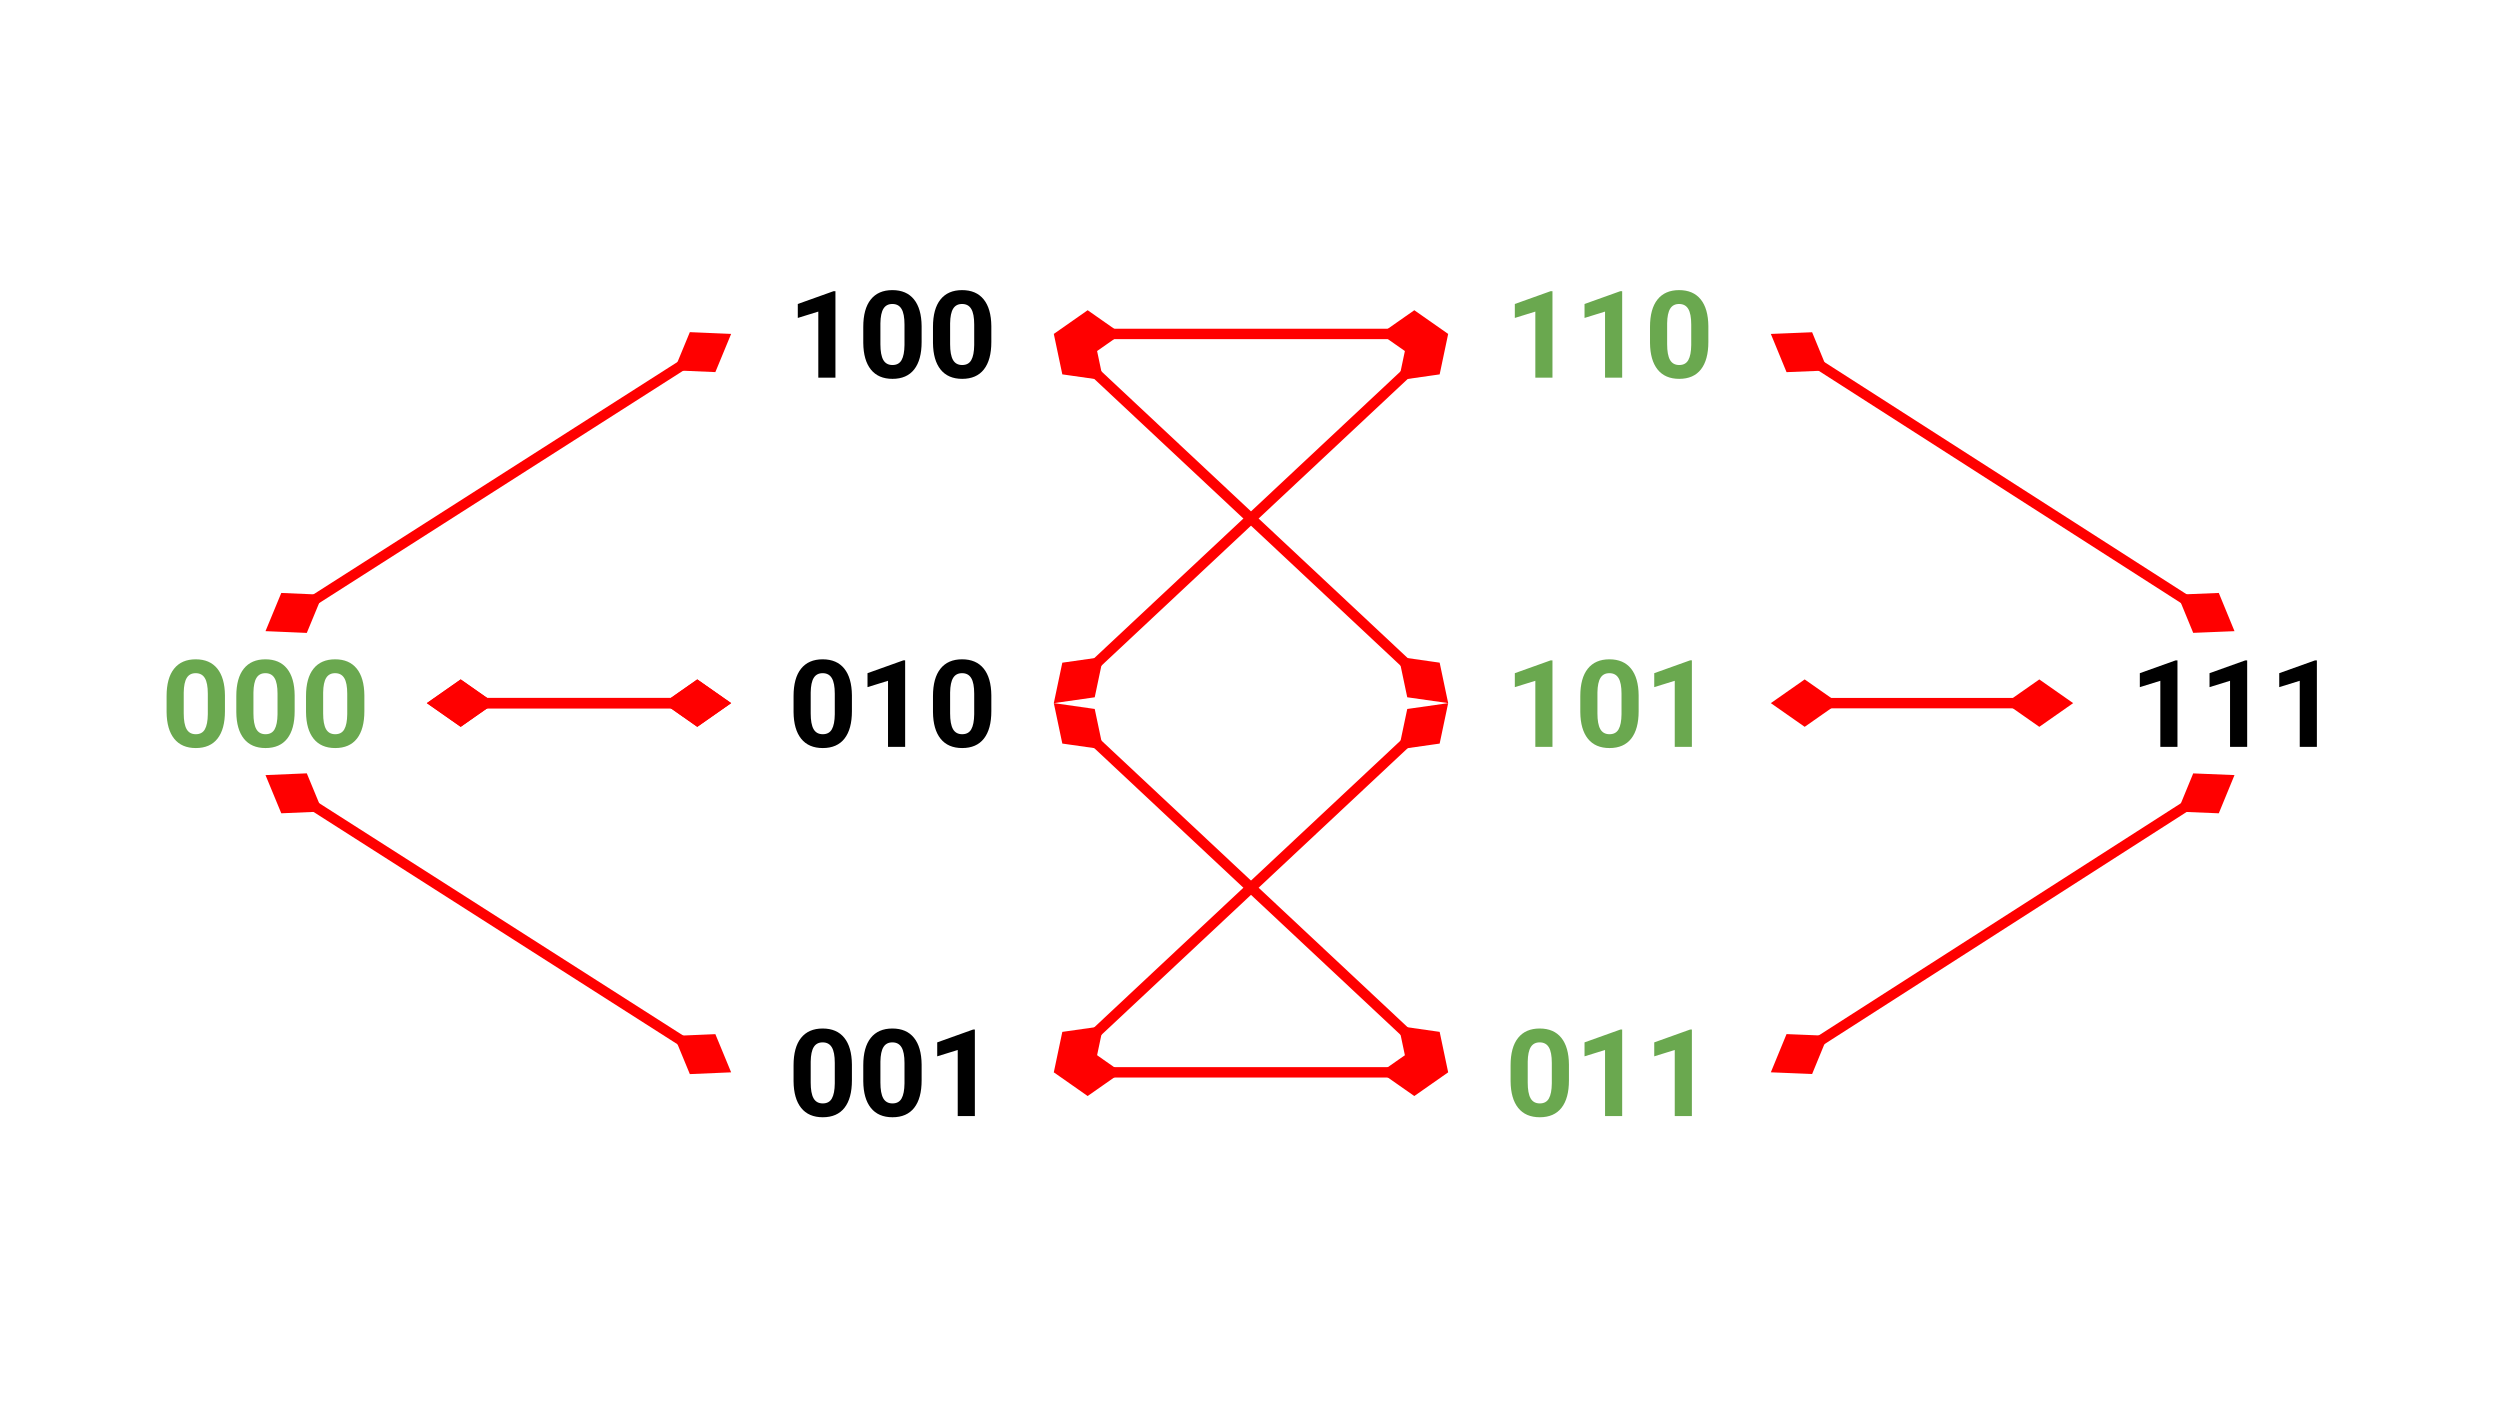 <svg version="1.1" viewBox="0.0 0.0 960.0 540.0" fill="none" stroke="none" stroke-linecap="square" stroke-miterlimit="10" xmlns:xlink="http://www.w3.org/1999/xlink" xmlns="http://www.w3.org/2000/svg"><rect x="0.0" y="0.0" width="960.0" height="540.0" fill="#333333" stroke="none"/><clipPath id="g119b184e3bb_0_158.0"><path d="m0 0l960.0 0l0 540.0l-960.0 0l0 -540.0z" clip-rule="nonzero"/></clipPath><g clip-path="url(#g119b184e3bb_0_158.0)"><path fill="#ffffff" d="m0 0l960.0 0l0 540.0l-960.0 0z" fill-rule="evenodd"/><path fill="#000000" fill-opacity="0.0" d="m40.0 242.362l123.906 0l0 55.276l-123.906 0z" fill-rule="evenodd"/><path fill="#6aa84f" d="m86.379 273.081q0 6.891 -2.844 10.531q-2.844 3.641 -8.344 3.641q-5.422 0 -8.297 -3.578q-2.859 -3.578 -2.922 -10.25l0 -6.109q0 -6.938 2.875 -10.531q2.875 -3.609 8.297 -3.609q5.422 0 8.297 3.562q2.875 3.562 2.938 10.25l0 6.094zm-6.578 -6.688q0 -4.125 -1.141 -6.0q-1.125 -1.891 -3.516 -1.891q-2.312 0 -3.422 1.797q-1.109 1.781 -1.172 5.594l0 8.062q0 4.047 1.094 6.016q1.109 1.969 3.547 1.969q2.422 0 3.484 -1.891q1.078 -1.891 1.125 -5.781l0 -7.875zm33.346 6.688q0 6.891 -2.844 10.531q-2.844 3.641 -8.344 3.641q-5.422 0 -8.297 -3.578q-2.859 -3.578 -2.922 -10.25l0 -6.109q0 -6.938 2.875 -10.531q2.875 -3.609 8.297 -3.609q5.422 0 8.297 3.562q2.875 3.562 2.938 10.25l0 6.094zm-6.578 -6.688q0 -4.125 -1.141 -6.0q-1.125 -1.891 -3.516 -1.891q-2.312 0 -3.422 1.797q-1.109 1.781 -1.172 5.594l0 8.062q0 4.047 1.094 6.016q1.109 1.969 3.547 1.969q2.422 0 3.484 -1.891q1.078 -1.891 1.125 -5.781l0 -7.875zm33.346 6.688q0 6.891 -2.844 10.531q-2.844 3.641 -8.344 3.641q-5.422 0 -8.297 -3.578q-2.859 -3.578 -2.922 -10.25l0 -6.109q0 -6.938 2.875 -10.531q2.875 -3.609 8.297 -3.609q5.422 0 8.297 3.562q2.875 3.562 2.938 10.25l0 6.094zm-6.578 -6.688q0 -4.125 -1.141 -6.0q-1.125 -1.891 -3.516 -1.891q-2.312 0 -3.422 1.797q-1.109 1.781 -1.172 5.594l0 8.062q0 4.047 1.094 6.016q1.109 1.969 3.547 1.969q2.422 0 3.484 -1.891q1.078 -1.891 1.125 -5.781l0 -7.875z" fill-rule="nonzero"/><path fill="#000000" fill-opacity="0.0" d="m796.095 242.362l123.906 0l0 55.276l-123.906 0z" fill-rule="evenodd"/><path fill="#000000" d="m836.145 286.8l-6.578 0l0 -25.375l-7.875 2.438l0 -5.359l13.75 -4.922l0.703 0l0 33.219zm26.768 0l-6.578 0l0 -25.375l-7.875 2.438l0 -5.359l13.75 -4.922l0.703 0l0 33.219zm26.768 0l-6.578 0l0 -25.375l-7.875 2.438l0 -5.359l13.75 -4.922l0.703 0l0 33.219z" fill-rule="nonzero"/><path fill="#000000" fill-opacity="0.0" d="m280.756 384.134l123.905 0l0 55.276l-123.905 0z" fill-rule="evenodd"/><path fill="#000000" d="m327.135 414.853q0 6.891 -2.844 10.531q-2.844 3.641 -8.344 3.641q-5.422 0 -8.297 -3.578q-2.859 -3.578 -2.922 -10.25l0 -6.109q0 -6.938 2.875 -10.531q2.875 -3.609 8.297 -3.609q5.422 0 8.297 3.562q2.875 3.562 2.938 10.25l0 6.094zm-6.578 -6.688q0 -4.125 -1.141 -6.0q-1.125 -1.891 -3.516 -1.891q-2.312 0 -3.422 1.797q-1.109 1.781 -1.172 5.594l0 8.062q0 4.047 1.094 6.016q1.109 1.969 3.547 1.969q2.422 0 3.484 -1.891q1.078 -1.891 1.125 -5.781l0 -7.875zm33.346 6.688q0 6.891 -2.844 10.531q-2.844 3.641 -8.344 3.641q-5.422 0 -8.297 -3.578q-2.859 -3.578 -2.922 -10.25l0 -6.109q0 -6.938 2.875 -10.531q2.875 -3.609 8.297 -3.609q5.422 0 8.297 3.562q2.875 3.562 2.938 10.25l0 6.094zm-6.578 -6.688q0 -4.125 -1.141 -6.0q-1.125 -1.891 -3.516 -1.891q-2.312 0 -3.422 1.797q-1.109 1.781 -1.172 5.594l0 8.062q0 4.047 1.094 6.016q1.109 1.969 3.547 1.969q2.422 0 3.484 -1.891q1.078 -1.891 1.125 -5.781l0 -7.875zm27.018 20.406l-6.578 0l0 -25.375l-7.875 2.438l0 -5.359l13.75 -4.922l0.703 0l0 33.219z" fill-rule="nonzero"/><path fill="#000000" fill-opacity="0.0" d="m280.756 242.362l123.905 0l0 55.276l-123.905 0z" fill-rule="evenodd"/><path fill="#000000" d="m327.135 273.081q0 6.891 -2.844 10.531q-2.844 3.641 -8.344 3.641q-5.422 0 -8.297 -3.578q-2.859 -3.578 -2.922 -10.25l0 -6.109q0 -6.938 2.875 -10.531q2.875 -3.609 8.297 -3.609q5.422 0 8.297 3.562q2.875 3.562 2.938 10.25l0 6.094zm-6.578 -6.688q0 -4.125 -1.141 -6.0q-1.125 -1.891 -3.516 -1.891q-2.312 0 -3.422 1.797q-1.109 1.781 -1.172 5.594l0 8.062q0 4.047 1.094 6.016q1.109 1.969 3.547 1.969q2.422 0 3.484 -1.891q1.078 -1.891 1.125 -5.781l0 -7.875zm27.018 20.406l-6.578 0l0 -25.375l-7.875 2.438l0 -5.359l13.75 -4.922l0.703 0l0 33.219zm33.096 -13.719q0 6.891 -2.844 10.531q-2.844 3.641 -8.344 3.641q-5.422 0 -8.297 -3.578q-2.859 -3.578 -2.922 -10.25l0 -6.109q0 -6.938 2.875 -10.531q2.875 -3.609 8.297 -3.609q5.422 0 8.297 3.562q2.875 3.562 2.938 10.25l0 6.094zm-6.578 -6.688q0 -4.125 -1.141 -6.0q-1.125 -1.891 -3.516 -1.891q-2.312 0 -3.422 1.797q-1.109 1.781 -1.172 5.594l0 8.062q0 4.047 1.094 6.016q1.109 1.969 3.547 1.969q2.422 0 3.484 -1.891q1.078 -1.891 1.125 -5.781l0 -7.875z" fill-rule="nonzero"/><path fill="#000000" fill-opacity="0.0" d="m280.756 100.591l123.905 0l0 55.276l-123.905 0z" fill-rule="evenodd"/><path fill="#000000" d="m320.807 145.028l-6.578 0l0 -25.375l-7.875 2.438l0 -5.359l13.75 -4.922l0.703 0l0 33.219zm33.096 -13.719q0 6.891 -2.844 10.531q-2.844 3.641 -8.344 3.641q-5.422 0 -8.297 -3.578q-2.859 -3.578 -2.922 -10.25l0 -6.109q0 -6.938 2.875 -10.531q2.875 -3.609 8.297 -3.609q5.422 0 8.297 3.562q2.875 3.562 2.938 10.25l0 6.094zm-6.578 -6.688q0 -4.125 -1.141 -6.0q-1.125 -1.891 -3.516 -1.891q-2.312 0 -3.422 1.797q-1.109 1.781 -1.172 5.594l0 8.063q0 4.047 1.094 6.016q1.109 1.969 3.547 1.969q2.422 0 3.484 -1.891q1.078 -1.891 1.125 -5.781l0 -7.875zm33.346 6.688q0 6.891 -2.844 10.531q-2.844 3.641 -8.344 3.641q-5.422 0 -8.297 -3.578q-2.859 -3.578 -2.922 -10.25l0 -6.109q0 -6.938 2.875 -10.531q2.875 -3.609 8.297 -3.609q5.422 0 8.297 3.562q2.875 3.562 2.938 10.25l0 6.094zm-6.578 -6.688q0 -4.125 -1.141 -6.0q-1.125 -1.891 -3.516 -1.891q-2.312 0 -3.422 1.797q-1.109 1.781 -1.172 5.594l0 8.063q0 4.047 1.094 6.016q1.109 1.969 3.547 1.969q2.422 0 3.484 -1.891q1.078 -1.891 1.125 -5.781l0 -7.875z" fill-rule="nonzero"/><path fill="#000000" fill-opacity="0.0" d="m556.095 100.591l123.906 0l0 55.276l-123.906 0z" fill-rule="evenodd"/><path fill="#6aa84f" d="m596.145 145.028l-6.578 0l0 -25.375l-7.875 2.438l0 -5.359l13.75 -4.922l0.703 0l0 33.219zm26.768 0l-6.578 0l0 -25.375l-7.875 2.438l0 -5.359l13.75 -4.922l0.703 0l0 33.219zm33.096 -13.719q0 6.891 -2.844 10.531q-2.844 3.641 -8.344 3.641q-5.422 0 -8.297 -3.578q-2.859 -3.578 -2.922 -10.25l0 -6.109q0 -6.938 2.875 -10.531q2.875 -3.609 8.297 -3.609q5.422 0 8.297 3.562q2.875 3.562 2.938 10.25l0 6.094zm-6.578 -6.688q0 -4.125 -1.141 -6.0q-1.125 -1.891 -3.516 -1.891q-2.312 0 -3.422 1.797q-1.109 1.781 -1.172 5.594l0 8.063q0 4.047 1.094 6.016q1.109 1.969 3.547 1.969q2.422 0 3.484 -1.891q1.078 -1.891 1.125 -5.781l0 -7.875z" fill-rule="nonzero"/><path fill="#000000" fill-opacity="0.0" d="m556.095 384.134l123.906 0l0 55.276l-123.906 0z" fill-rule="evenodd"/><path fill="#6aa84f" d="m602.473 414.853q0 6.891 -2.844 10.531q-2.844 3.641 -8.344 3.641q-5.422 0 -8.297 -3.578q-2.859 -3.578 -2.922 -10.25l0 -6.109q0 -6.938 2.875 -10.531q2.875 -3.609 8.297 -3.609q5.422 0 8.297 3.562q2.875 3.562 2.938 10.25l0 6.094zm-6.578 -6.688q0 -4.125 -1.141 -6.0q-1.125 -1.891 -3.516 -1.891q-2.312 0 -3.422 1.797q-1.109 1.781 -1.172 5.594l0 8.062q0 4.047 1.094 6.016q1.109 1.969 3.547 1.969q2.422 0 3.484 -1.891q1.078 -1.891 1.125 -5.781l0 -7.875zm27.018 20.406l-6.578 0l0 -25.375l-7.875 2.438l0 -5.359l13.75 -4.922l0.703 0l0 33.219zm26.768 0l-6.578 0l0 -25.375l-7.875 2.438l0 -5.359l13.75 -4.922l0.703 0l0 33.219z" fill-rule="nonzero"/><path fill="#000000" fill-opacity="0.0" d="m556.095 242.362l123.906 0l0 55.276l-123.906 0z" fill-rule="evenodd"/><path fill="#6aa84f" d="m596.145 286.8l-6.578 0l0 -25.375l-7.875 2.438l0 -5.359l13.75 -4.922l0.703 0l0 33.219zm33.096 -13.719q0 6.891 -2.844 10.531q-2.844 3.641 -8.344 3.641q-5.422 0 -8.297 -3.578q-2.859 -3.578 -2.922 -10.25l0 -6.109q0 -6.938 2.875 -10.531q2.875 -3.609 8.297 -3.609q5.422 0 8.297 3.562q2.875 3.562 2.938 10.25l0 6.094zm-6.578 -6.688q0 -4.125 -1.141 -6.0q-1.125 -1.891 -3.516 -1.891q-2.312 0 -3.422 1.797q-1.109 1.781 -1.172 5.594l0 8.062q0 4.047 1.094 6.016q1.109 1.969 3.547 1.969q2.422 0 3.484 -1.891q1.078 -1.891 1.125 -5.781l0 -7.875zm27.018 20.406l-6.578 0l0 -25.375l-7.875 2.438l0 -5.359l13.75 -4.922l0.703 0l0 33.219z" fill-rule="nonzero"/><path fill="#000000" fill-opacity="0.0" d="m101.953 242.362l178.803 -114.142" fill-rule="evenodd"/><path stroke="#ff0000" stroke-width="4.0" stroke-linejoin="round" stroke-linecap="butt" d="m120.929 230.248l140.851 -89.914" fill-rule="evenodd"/><path fill="#ff0000" stroke="#ff0000" stroke-width="4.0" stroke-linecap="butt" d="m120.929 230.248l-11.603 -0.496l-4.434 10.733l11.603 0.496z" fill-rule="evenodd"/><path fill="#ff0000" stroke="#ff0000" stroke-width="4.0" stroke-linecap="butt" d="m261.78 140.334l11.603 0.496l4.434 -10.733l-11.603 -0.496z" fill-rule="evenodd"/><path fill="#000000" fill-opacity="0.0" d="m163.906 270.0l116.85 0" fill-rule="evenodd"/><path stroke="#ff0000" stroke-width="4.0" stroke-linejoin="round" stroke-linecap="butt" d="m186.419 270.0l71.824 0" fill-rule="evenodd"/><path fill="#ff0000" stroke="#ff0000" stroke-width="4.0" stroke-linecap="butt" d="m186.419 270.0l-9.513 -6.661l-9.513 6.661l9.513 6.661z" fill-rule="evenodd"/><path fill="#ff0000" stroke="#ff0000" stroke-width="4.0" stroke-linecap="butt" d="m258.243 270.0l9.513 6.661l9.513 -6.661l-9.513 -6.661z" fill-rule="evenodd"/><path fill="#000000" fill-opacity="0.0" d="m101.953 297.638l178.803 114.142" fill-rule="evenodd"/><path stroke="#ff0000" stroke-width="4.0" stroke-linejoin="round" stroke-linecap="butt" d="m120.929 309.752l140.851 89.914" fill-rule="evenodd"/><path fill="#ff0000" stroke="#ff0000" stroke-width="4.0" stroke-linecap="butt" d="m120.929 309.752l-4.434 -10.733l-11.603 0.496l4.434 10.733z" fill-rule="evenodd"/><path fill="#ff0000" stroke="#ff0000" stroke-width="4.0" stroke-linecap="butt" d="m261.78 399.666l4.434 10.733l11.603 -0.496l-4.434 -10.733z" fill-rule="evenodd"/><path fill="#000000" fill-opacity="0.0" d="m404.661 128.228l151.433 141.764" fill-rule="evenodd"/><path stroke="#ff0000" stroke-width="4.0" stroke-linejoin="round" stroke-linecap="butt" d="m421.097 143.614l118.563 110.992" fill-rule="evenodd"/><path fill="#ff0000" stroke="#ff0000" stroke-width="4.0" stroke-linecap="butt" d="m421.097 143.614l-2.393 -11.364l-11.497 -1.639l2.393 11.364z" fill-rule="evenodd"/><path fill="#ff0000" stroke="#ff0000" stroke-width="4.0" stroke-linecap="butt" d="m539.659 254.606l2.393 11.364l11.497 1.639l-2.393 -11.364z" fill-rule="evenodd"/><path fill="#000000" fill-opacity="0.0" d="m404.661 411.772l151.433 -141.764" fill-rule="evenodd"/><path stroke="#ff0000" stroke-width="4.0" stroke-linejoin="round" stroke-linecap="butt" d="m421.097 396.386l118.563 -110.992" fill-rule="evenodd"/><path fill="#ff0000" stroke="#ff0000" stroke-width="4.0" stroke-linecap="butt" d="m421.097 396.386l-11.497 1.639l-2.393 11.364l11.497 -1.639z" fill-rule="evenodd"/><path fill="#ff0000" stroke="#ff0000" stroke-width="4.0" stroke-linecap="butt" d="m539.659 285.394l11.497 -1.639l2.393 -11.364l-11.497 1.639z" fill-rule="evenodd"/><path fill="#000000" fill-opacity="0.0" d="m404.661 270.0l151.433 -141.764" fill-rule="evenodd"/><path stroke="#ff0000" stroke-width="4.0" stroke-linejoin="round" stroke-linecap="butt" d="m421.097 254.614l118.563 -110.992" fill-rule="evenodd"/><path fill="#ff0000" stroke="#ff0000" stroke-width="4.0" stroke-linecap="butt" d="m421.097 254.614l-11.497 1.639l-2.393 11.364l11.497 -1.639z" fill-rule="evenodd"/><path fill="#ff0000" stroke="#ff0000" stroke-width="4.0" stroke-linecap="butt" d="m539.659 143.622l11.497 -1.639l2.393 -11.364l-11.497 1.639z" fill-rule="evenodd"/><path fill="#000000" fill-opacity="0.0" d="m404.661 270.0l151.433 141.764" fill-rule="evenodd"/><path stroke="#ff0000" stroke-width="4.0" stroke-linejoin="round" stroke-linecap="butt" d="m421.097 285.386l118.563 110.992" fill-rule="evenodd"/><path fill="#ff0000" stroke="#ff0000" stroke-width="4.0" stroke-linecap="butt" d="m421.097 285.386l-2.393 -11.364l-11.497 -1.639l2.393 11.364z" fill-rule="evenodd"/><path fill="#ff0000" stroke="#ff0000" stroke-width="4.0" stroke-linecap="butt" d="m539.659 396.378l2.393 11.364l11.497 1.639l-2.393 -11.364z" fill-rule="evenodd"/><path fill="#000000" fill-opacity="0.0" d="m680.0 128.228l178.047 114.142" fill-rule="evenodd"/><path stroke="#ff0000" stroke-width="4.0" stroke-linejoin="round" stroke-linecap="butt" d="m698.953 140.379l140.141 89.841" fill-rule="evenodd"/><path fill="#ff0000" stroke="#ff0000" stroke-width="4.0" stroke-linecap="butt" d="m698.953 140.379l-4.414 -10.742l-11.604 0.474l4.414 10.742z" fill-rule="evenodd"/><path fill="#ff0000" stroke="#ff0000" stroke-width="4.0" stroke-linecap="butt" d="m839.094 230.22l4.414 10.742l11.604 -0.474l-4.414 -10.742z" fill-rule="evenodd"/><path fill="#000000" fill-opacity="0.0" d="m680.0 411.772l178.047 -114.142" fill-rule="evenodd"/><path stroke="#ff0000" stroke-width="4.0" stroke-linejoin="round" stroke-linecap="butt" d="m698.953 399.621l140.141 -89.841" fill-rule="evenodd"/><path fill="#ff0000" stroke="#ff0000" stroke-width="4.0" stroke-linecap="butt" d="m698.953 399.621l-11.604 -0.474l-4.414 10.742l11.604 0.474z" fill-rule="evenodd"/><path fill="#ff0000" stroke="#ff0000" stroke-width="4.0" stroke-linecap="butt" d="m839.094 309.78l11.604 0.474l4.414 -10.742l-11.604 -0.474z" fill-rule="evenodd"/><path fill="#000000" fill-opacity="0.0" d="m163.906 270.0l116.85 0" fill-rule="evenodd"/><path stroke="#ff0000" stroke-width="4.0" stroke-linejoin="round" stroke-linecap="butt" d="m186.419 270.0l71.824 0" fill-rule="evenodd"/><path fill="#ff0000" stroke="#ff0000" stroke-width="4.0" stroke-linecap="butt" d="m186.419 270.0l-9.513 -6.661l-9.513 6.661l9.513 6.661z" fill-rule="evenodd"/><path fill="#ff0000" stroke="#ff0000" stroke-width="4.0" stroke-linecap="butt" d="m258.243 270.0l9.513 6.661l9.513 -6.661l-9.513 -6.661z" fill-rule="evenodd"/><path fill="#000000" fill-opacity="0.0" d="m404.661 128.228l151.433 0" fill-rule="evenodd"/><path stroke="#ff0000" stroke-width="4.0" stroke-linejoin="round" stroke-linecap="butt" d="m427.175 128.228l106.407 0" fill-rule="evenodd"/><path fill="#ff0000" stroke="#ff0000" stroke-width="4.0" stroke-linecap="butt" d="m427.175 128.228l-9.513 -6.661l-9.513 6.661l9.513 6.661z" fill-rule="evenodd"/><path fill="#ff0000" stroke="#ff0000" stroke-width="4.0" stroke-linecap="butt" d="m533.581 128.228l9.513 6.661l9.513 -6.661l-9.513 -6.661z" fill-rule="evenodd"/><path fill="#000000" fill-opacity="0.0" d="m404.661 411.772l151.433 0" fill-rule="evenodd"/><path stroke="#ff0000" stroke-width="4.0" stroke-linejoin="round" stroke-linecap="butt" d="m427.175 411.772l106.407 0" fill-rule="evenodd"/><path fill="#ff0000" stroke="#ff0000" stroke-width="4.0" stroke-linecap="butt" d="m427.175 411.772l-9.513 -6.661l-9.513 6.661l9.513 6.661z" fill-rule="evenodd"/><path fill="#ff0000" stroke="#ff0000" stroke-width="4.0" stroke-linecap="butt" d="m533.581 411.772l9.513 6.661l9.513 -6.661l-9.513 -6.661z" fill-rule="evenodd"/><path fill="#000000" fill-opacity="0.0" d="m680.0 270.0l116.094 0" fill-rule="evenodd"/><path stroke="#ff0000" stroke-width="4.0" stroke-linejoin="round" stroke-linecap="butt" d="m702.513 270.0l71.068 0" fill-rule="evenodd"/><path fill="#ff0000" stroke="#ff0000" stroke-width="4.0" stroke-linecap="butt" d="m702.513 270.0l-9.513 -6.661l-9.513 6.661l9.513 6.661z" fill-rule="evenodd"/><path fill="#ff0000" stroke="#ff0000" stroke-width="4.0" stroke-linecap="butt" d="m773.581 270.0l9.513 6.661l9.513 -6.661l-9.513 -6.661z" fill-rule="evenodd"/></g></svg>